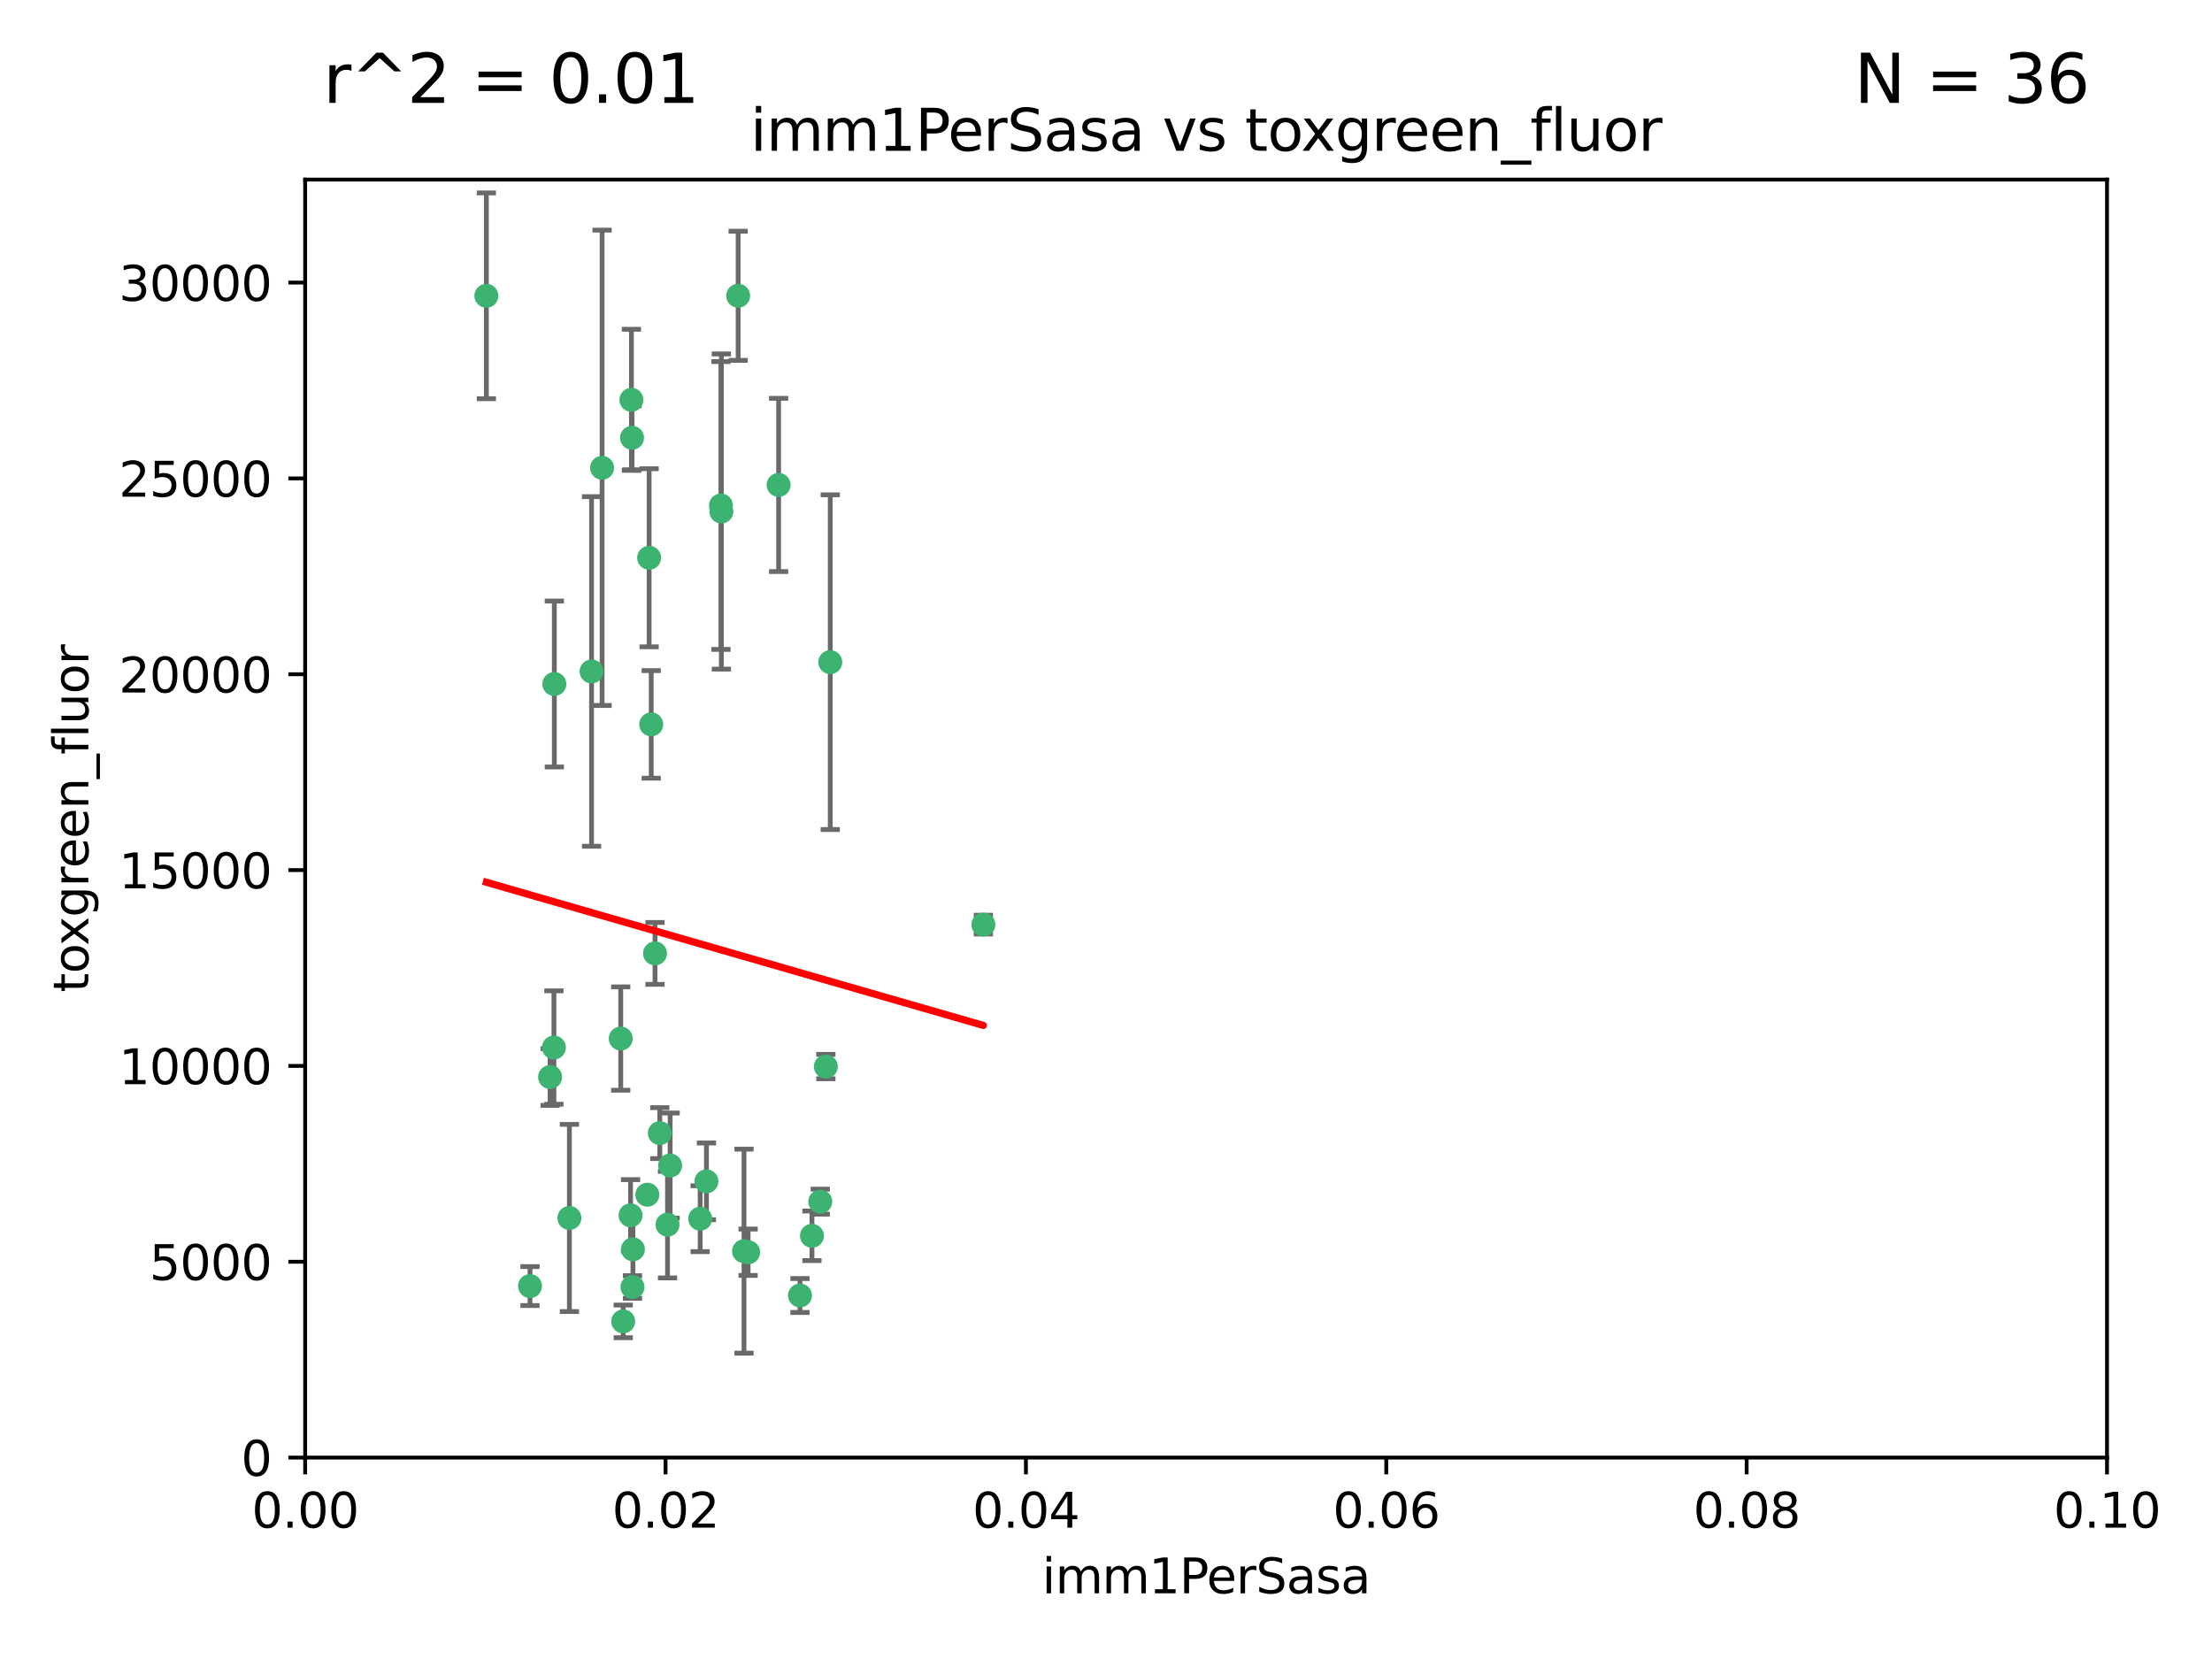 <?xml version="1.0" encoding="utf-8" standalone="no"?>
<!DOCTYPE svg PUBLIC "-//W3C//DTD SVG 1.1//EN"
  "http://www.w3.org/Graphics/SVG/1.1/DTD/svg11.dtd">
<svg xmlns:xlink="http://www.w3.org/1999/xlink" width="460.8pt" height="345.6pt" viewBox="0 0 460.8 345.6" xmlns="http://www.w3.org/2000/svg" version="1.1">
 <defs>
  <style type="text/css">*{stroke-linejoin: round; stroke-linecap: butt}</style>
 </defs>
 <g id="figure_1">
  <g id="patch_1">
   <path d="M 0 345.6 
L 460.8 345.6 
L 460.8 0 
L 0 0 
z
" style="fill: #ffffff"/>
  </g>
  <g id="axes_1">
   <g id="patch_2">
    <path d="M 63.571 303.64 
L 438.93 303.64 
L 438.93 37.411 
L 63.571 37.411 
z
" style="fill: #ffffff"/>
   </g>
   <g id="PathCollection_1">
    <defs>
     <path id="m7846818d6d" d="M 0 1.118 
C 0.297 1.118 0.581 1 0.791 0.791 
C 1 0.581 1.118 0.297 1.118 0 
C 1.118 -0.297 1 -0.581 0.791 -0.791 
C 0.581 -1 0.297 -1.118 0 -1.118 
C -0.297 -1.118 -0.581 -1 -0.791 -0.791 
C -1 -0.581 -1.118 -0.297 -1.118 0 
C -1.118 0.297 -1 0.581 -0.791 0.791 
C -0.581 1 -0.297 1.118 0 1.118 
z
" style="stroke: #3cb371"/>
    </defs>
    <g clip-path="url(#peca4fddb49)">
     <use xlink:href="#m7846818d6d" x="101.319" y="61.623" style="fill: #3cb371; stroke: #3cb371"/>
     <use xlink:href="#m7846818d6d" x="169.147" y="257.44" style="fill: #3cb371; stroke: #3cb371"/>
     <use xlink:href="#m7846818d6d" x="125.424" y="97.451" style="fill: #3cb371; stroke: #3cb371"/>
     <use xlink:href="#m7846818d6d" x="162.201" y="101.022" style="fill: #3cb371; stroke: #3cb371"/>
     <use xlink:href="#m7846818d6d" x="135.226" y="116.196" style="fill: #3cb371; stroke: #3cb371"/>
     <use xlink:href="#m7846818d6d" x="131.665" y="91.198" style="fill: #3cb371; stroke: #3cb371"/>
     <use xlink:href="#m7846818d6d" x="131.536" y="83.293" style="fill: #3cb371; stroke: #3cb371"/>
     <use xlink:href="#m7846818d6d" x="153.769" y="61.614" style="fill: #3cb371; stroke: #3cb371"/>
     <use xlink:href="#m7846818d6d" x="136.451" y="198.611" style="fill: #3cb371; stroke: #3cb371"/>
     <use xlink:href="#m7846818d6d" x="150.191" y="105.307" style="fill: #3cb371; stroke: #3cb371"/>
     <use xlink:href="#m7846818d6d" x="150.274" y="106.557" style="fill: #3cb371; stroke: #3cb371"/>
     <use xlink:href="#m7846818d6d" x="134.851" y="248.881" style="fill: #3cb371; stroke: #3cb371"/>
     <use xlink:href="#m7846818d6d" x="137.448" y="236.048" style="fill: #3cb371; stroke: #3cb371"/>
     <use xlink:href="#m7846818d6d" x="155.845" y="260.866" style="fill: #3cb371; stroke: #3cb371"/>
     <use xlink:href="#m7846818d6d" x="114.597" y="224.369" style="fill: #3cb371; stroke: #3cb371"/>
     <use xlink:href="#m7846818d6d" x="110.41" y="267.914" style="fill: #3cb371; stroke: #3cb371"/>
     <use xlink:href="#m7846818d6d" x="131.847" y="260.26" style="fill: #3cb371; stroke: #3cb371"/>
     <use xlink:href="#m7846818d6d" x="129.825" y="275.268" style="fill: #3cb371; stroke: #3cb371"/>
     <use xlink:href="#m7846818d6d" x="131.762" y="268.108" style="fill: #3cb371; stroke: #3cb371"/>
     <use xlink:href="#m7846818d6d" x="166.652" y="269.875" style="fill: #3cb371; stroke: #3cb371"/>
     <use xlink:href="#m7846818d6d" x="129.308" y="216.348" style="fill: #3cb371; stroke: #3cb371"/>
     <use xlink:href="#m7846818d6d" x="154.991" y="260.64" style="fill: #3cb371; stroke: #3cb371"/>
     <use xlink:href="#m7846818d6d" x="147.163" y="246.096" style="fill: #3cb371; stroke: #3cb371"/>
     <use xlink:href="#m7846818d6d" x="172.958" y="137.942" style="fill: #3cb371; stroke: #3cb371"/>
     <use xlink:href="#m7846818d6d" x="204.855" y="192.617" style="fill: #3cb371; stroke: #3cb371"/>
     <use xlink:href="#m7846818d6d" x="123.231" y="139.875" style="fill: #3cb371; stroke: #3cb371"/>
     <use xlink:href="#m7846818d6d" x="145.859" y="253.881" style="fill: #3cb371; stroke: #3cb371"/>
     <use xlink:href="#m7846818d6d" x="131.356" y="253.182" style="fill: #3cb371; stroke: #3cb371"/>
     <use xlink:href="#m7846818d6d" x="115.394" y="218.219" style="fill: #3cb371; stroke: #3cb371"/>
     <use xlink:href="#m7846818d6d" x="170.874" y="250.326" style="fill: #3cb371; stroke: #3cb371"/>
     <use xlink:href="#m7846818d6d" x="118.616" y="253.723" style="fill: #3cb371; stroke: #3cb371"/>
     <use xlink:href="#m7846818d6d" x="115.48" y="142.491" style="fill: #3cb371; stroke: #3cb371"/>
     <use xlink:href="#m7846818d6d" x="139.056" y="255.117" style="fill: #3cb371; stroke: #3cb371"/>
     <use xlink:href="#m7846818d6d" x="139.605" y="242.802" style="fill: #3cb371; stroke: #3cb371"/>
     <use xlink:href="#m7846818d6d" x="172.037" y="222.186" style="fill: #3cb371; stroke: #3cb371"/>
     <use xlink:href="#m7846818d6d" x="135.66" y="150.901" style="fill: #3cb371; stroke: #3cb371"/>
    </g>
   </g>
   <g id="matplotlib.axis_1">
    <g id="xtick_1">
     <g id="line2d_1">
      <defs>
       <path id="m483615c933" d="M 0 0 
L 0 3.5 
" style="stroke: #000000; stroke-width: 0.8"/>
      </defs>
      <g>
       <use xlink:href="#m483615c933" x="63.571" y="303.64" style="stroke: #000000; stroke-width: 0.8"/>
      </g>
     </g>
     <g id="text_1">
      <!-- 0.00 -->
      <g transform="translate(52.438 318.238)scale(0.1 -0.1)">
       <defs>
        <path id="DejaVuSans-30" d="M 2034 4250 
Q 1547 4250 1301 3770 
Q 1056 3291 1056 2328 
Q 1056 1369 1301 889 
Q 1547 409 2034 409 
Q 2525 409 2770 889 
Q 3016 1369 3016 2328 
Q 3016 3291 2770 3770 
Q 2525 4250 2034 4250 
z
M 2034 4750 
Q 2819 4750 3233 4129 
Q 3647 3509 3647 2328 
Q 3647 1150 3233 529 
Q 2819 -91 2034 -91 
Q 1250 -91 836 529 
Q 422 1150 422 2328 
Q 422 3509 836 4129 
Q 1250 4750 2034 4750 
z
" transform="scale(0.016)"/>
        <path id="DejaVuSans-2e" d="M 684 794 
L 1344 794 
L 1344 0 
L 684 0 
L 684 794 
z
" transform="scale(0.016)"/>
       </defs>
       <use xlink:href="#DejaVuSans-30"/>
       <use xlink:href="#DejaVuSans-2e" x="63.623"/>
       <use xlink:href="#DejaVuSans-30" x="95.41"/>
       <use xlink:href="#DejaVuSans-30" x="159.033"/>
      </g>
     </g>
    </g>
    <g id="xtick_2">
     <g id="line2d_2">
      <g>
       <use xlink:href="#m483615c933" x="138.643" y="303.64" style="stroke: #000000; stroke-width: 0.8"/>
      </g>
     </g>
     <g id="text_2">
      <!-- 0.02 -->
      <g transform="translate(127.51 318.238)scale(0.1 -0.1)">
       <defs>
        <path id="DejaVuSans-32" d="M 1228 531 
L 3431 531 
L 3431 0 
L 469 0 
L 469 531 
Q 828 903 1448 1529 
Q 2069 2156 2228 2338 
Q 2531 2678 2651 2914 
Q 2772 3150 2772 3378 
Q 2772 3750 2511 3984 
Q 2250 4219 1831 4219 
Q 1534 4219 1204 4116 
Q 875 4013 500 3803 
L 500 4441 
Q 881 4594 1212 4672 
Q 1544 4750 1819 4750 
Q 2544 4750 2975 4387 
Q 3406 4025 3406 3419 
Q 3406 3131 3298 2873 
Q 3191 2616 2906 2266 
Q 2828 2175 2409 1742 
Q 1991 1309 1228 531 
z
" transform="scale(0.016)"/>
       </defs>
       <use xlink:href="#DejaVuSans-30"/>
       <use xlink:href="#DejaVuSans-2e" x="63.623"/>
       <use xlink:href="#DejaVuSans-30" x="95.41"/>
       <use xlink:href="#DejaVuSans-32" x="159.033"/>
      </g>
     </g>
    </g>
    <g id="xtick_3">
     <g id="line2d_3">
      <g>
       <use xlink:href="#m483615c933" x="213.715" y="303.64" style="stroke: #000000; stroke-width: 0.8"/>
      </g>
     </g>
     <g id="text_3">
      <!-- 0.04 -->
      <g transform="translate(202.582 318.238)scale(0.1 -0.1)">
       <defs>
        <path id="DejaVuSans-34" d="M 2419 4116 
L 825 1625 
L 2419 1625 
L 2419 4116 
z
M 2253 4666 
L 3047 4666 
L 3047 1625 
L 3713 1625 
L 3713 1100 
L 3047 1100 
L 3047 0 
L 2419 0 
L 2419 1100 
L 313 1100 
L 313 1709 
L 2253 4666 
z
" transform="scale(0.016)"/>
       </defs>
       <use xlink:href="#DejaVuSans-30"/>
       <use xlink:href="#DejaVuSans-2e" x="63.623"/>
       <use xlink:href="#DejaVuSans-30" x="95.41"/>
       <use xlink:href="#DejaVuSans-34" x="159.033"/>
      </g>
     </g>
    </g>
    <g id="xtick_4">
     <g id="line2d_4">
      <g>
       <use xlink:href="#m483615c933" x="288.786" y="303.64" style="stroke: #000000; stroke-width: 0.8"/>
      </g>
     </g>
     <g id="text_4">
      <!-- 0.06 -->
      <g transform="translate(277.654 318.238)scale(0.1 -0.1)">
       <defs>
        <path id="DejaVuSans-36" d="M 2113 2584 
Q 1688 2584 1439 2293 
Q 1191 2003 1191 1497 
Q 1191 994 1439 701 
Q 1688 409 2113 409 
Q 2538 409 2786 701 
Q 3034 994 3034 1497 
Q 3034 2003 2786 2293 
Q 2538 2584 2113 2584 
z
M 3366 4563 
L 3366 3988 
Q 3128 4100 2886 4159 
Q 2644 4219 2406 4219 
Q 1781 4219 1451 3797 
Q 1122 3375 1075 2522 
Q 1259 2794 1537 2939 
Q 1816 3084 2150 3084 
Q 2853 3084 3261 2657 
Q 3669 2231 3669 1497 
Q 3669 778 3244 343 
Q 2819 -91 2113 -91 
Q 1303 -91 875 529 
Q 447 1150 447 2328 
Q 447 3434 972 4092 
Q 1497 4750 2381 4750 
Q 2619 4750 2861 4703 
Q 3103 4656 3366 4563 
z
" transform="scale(0.016)"/>
       </defs>
       <use xlink:href="#DejaVuSans-30"/>
       <use xlink:href="#DejaVuSans-2e" x="63.623"/>
       <use xlink:href="#DejaVuSans-30" x="95.41"/>
       <use xlink:href="#DejaVuSans-36" x="159.033"/>
      </g>
     </g>
    </g>
    <g id="xtick_5">
     <g id="line2d_5">
      <g>
       <use xlink:href="#m483615c933" x="363.858" y="303.64" style="stroke: #000000; stroke-width: 0.8"/>
      </g>
     </g>
     <g id="text_5">
      <!-- 0.08 -->
      <g transform="translate(352.725 318.238)scale(0.1 -0.1)">
       <defs>
        <path id="DejaVuSans-38" d="M 2034 2216 
Q 1584 2216 1326 1975 
Q 1069 1734 1069 1313 
Q 1069 891 1326 650 
Q 1584 409 2034 409 
Q 2484 409 2743 651 
Q 3003 894 3003 1313 
Q 3003 1734 2745 1975 
Q 2488 2216 2034 2216 
z
M 1403 2484 
Q 997 2584 770 2862 
Q 544 3141 544 3541 
Q 544 4100 942 4425 
Q 1341 4750 2034 4750 
Q 2731 4750 3128 4425 
Q 3525 4100 3525 3541 
Q 3525 3141 3298 2862 
Q 3072 2584 2669 2484 
Q 3125 2378 3379 2068 
Q 3634 1759 3634 1313 
Q 3634 634 3220 271 
Q 2806 -91 2034 -91 
Q 1263 -91 848 271 
Q 434 634 434 1313 
Q 434 1759 690 2068 
Q 947 2378 1403 2484 
z
M 1172 3481 
Q 1172 3119 1398 2916 
Q 1625 2713 2034 2713 
Q 2441 2713 2670 2916 
Q 2900 3119 2900 3481 
Q 2900 3844 2670 4047 
Q 2441 4250 2034 4250 
Q 1625 4250 1398 4047 
Q 1172 3844 1172 3481 
z
" transform="scale(0.016)"/>
       </defs>
       <use xlink:href="#DejaVuSans-30"/>
       <use xlink:href="#DejaVuSans-2e" x="63.623"/>
       <use xlink:href="#DejaVuSans-30" x="95.41"/>
       <use xlink:href="#DejaVuSans-38" x="159.033"/>
      </g>
     </g>
    </g>
    <g id="xtick_6">
     <g id="line2d_6">
      <g>
       <use xlink:href="#m483615c933" x="438.93" y="303.64" style="stroke: #000000; stroke-width: 0.8"/>
      </g>
     </g>
     <g id="text_6">
      <!-- 0.10 -->
      <g transform="translate(427.797 318.238)scale(0.1 -0.1)">
       <defs>
        <path id="DejaVuSans-31" d="M 794 531 
L 1825 531 
L 1825 4091 
L 703 3866 
L 703 4441 
L 1819 4666 
L 2450 4666 
L 2450 531 
L 3481 531 
L 3481 0 
L 794 0 
L 794 531 
z
" transform="scale(0.016)"/>
       </defs>
       <use xlink:href="#DejaVuSans-30"/>
       <use xlink:href="#DejaVuSans-2e" x="63.623"/>
       <use xlink:href="#DejaVuSans-31" x="95.41"/>
       <use xlink:href="#DejaVuSans-30" x="159.033"/>
      </g>
     </g>
    </g>
    <g id="text_7">
     <!-- imm1PerSasa -->
     <g transform="translate(217.067 331.917)scale(0.1 -0.1)">
      <defs>
       <path id="DejaVuSans-69" d="M 603 3500 
L 1178 3500 
L 1178 0 
L 603 0 
L 603 3500 
z
M 603 4863 
L 1178 4863 
L 1178 4134 
L 603 4134 
L 603 4863 
z
" transform="scale(0.016)"/>
       <path id="DejaVuSans-6d" d="M 3328 2828 
Q 3544 3216 3844 3400 
Q 4144 3584 4550 3584 
Q 5097 3584 5394 3201 
Q 5691 2819 5691 2113 
L 5691 0 
L 5113 0 
L 5113 2094 
Q 5113 2597 4934 2840 
Q 4756 3084 4391 3084 
Q 3944 3084 3684 2787 
Q 3425 2491 3425 1978 
L 3425 0 
L 2847 0 
L 2847 2094 
Q 2847 2600 2669 2842 
Q 2491 3084 2119 3084 
Q 1678 3084 1418 2786 
Q 1159 2488 1159 1978 
L 1159 0 
L 581 0 
L 581 3500 
L 1159 3500 
L 1159 2956 
Q 1356 3278 1631 3431 
Q 1906 3584 2284 3584 
Q 2666 3584 2933 3390 
Q 3200 3197 3328 2828 
z
" transform="scale(0.016)"/>
       <path id="DejaVuSans-50" d="M 1259 4147 
L 1259 2394 
L 2053 2394 
Q 2494 2394 2734 2622 
Q 2975 2850 2975 3272 
Q 2975 3691 2734 3919 
Q 2494 4147 2053 4147 
L 1259 4147 
z
M 628 4666 
L 2053 4666 
Q 2838 4666 3239 4311 
Q 3641 3956 3641 3272 
Q 3641 2581 3239 2228 
Q 2838 1875 2053 1875 
L 1259 1875 
L 1259 0 
L 628 0 
L 628 4666 
z
" transform="scale(0.016)"/>
       <path id="DejaVuSans-65" d="M 3597 1894 
L 3597 1613 
L 953 1613 
Q 991 1019 1311 708 
Q 1631 397 2203 397 
Q 2534 397 2845 478 
Q 3156 559 3463 722 
L 3463 178 
Q 3153 47 2828 -22 
Q 2503 -91 2169 -91 
Q 1331 -91 842 396 
Q 353 884 353 1716 
Q 353 2575 817 3079 
Q 1281 3584 2069 3584 
Q 2775 3584 3186 3129 
Q 3597 2675 3597 1894 
z
M 3022 2063 
Q 3016 2534 2758 2815 
Q 2500 3097 2075 3097 
Q 1594 3097 1305 2825 
Q 1016 2553 972 2059 
L 3022 2063 
z
" transform="scale(0.016)"/>
       <path id="DejaVuSans-72" d="M 2631 2963 
Q 2534 3019 2420 3045 
Q 2306 3072 2169 3072 
Q 1681 3072 1420 2755 
Q 1159 2438 1159 1844 
L 1159 0 
L 581 0 
L 581 3500 
L 1159 3500 
L 1159 2956 
Q 1341 3275 1631 3429 
Q 1922 3584 2338 3584 
Q 2397 3584 2469 3576 
Q 2541 3569 2628 3553 
L 2631 2963 
z
" transform="scale(0.016)"/>
       <path id="DejaVuSans-53" d="M 3425 4513 
L 3425 3897 
Q 3066 4069 2747 4153 
Q 2428 4238 2131 4238 
Q 1616 4238 1336 4038 
Q 1056 3838 1056 3469 
Q 1056 3159 1242 3001 
Q 1428 2844 1947 2747 
L 2328 2669 
Q 3034 2534 3370 2195 
Q 3706 1856 3706 1288 
Q 3706 609 3251 259 
Q 2797 -91 1919 -91 
Q 1588 -91 1214 -16 
Q 841 59 441 206 
L 441 856 
Q 825 641 1194 531 
Q 1563 422 1919 422 
Q 2459 422 2753 634 
Q 3047 847 3047 1241 
Q 3047 1584 2836 1778 
Q 2625 1972 2144 2069 
L 1759 2144 
Q 1053 2284 737 2584 
Q 422 2884 422 3419 
Q 422 4038 858 4394 
Q 1294 4750 2059 4750 
Q 2388 4750 2728 4690 
Q 3069 4631 3425 4513 
z
" transform="scale(0.016)"/>
       <path id="DejaVuSans-61" d="M 2194 1759 
Q 1497 1759 1228 1600 
Q 959 1441 959 1056 
Q 959 750 1161 570 
Q 1363 391 1709 391 
Q 2188 391 2477 730 
Q 2766 1069 2766 1631 
L 2766 1759 
L 2194 1759 
z
M 3341 1997 
L 3341 0 
L 2766 0 
L 2766 531 
Q 2569 213 2275 61 
Q 1981 -91 1556 -91 
Q 1019 -91 701 211 
Q 384 513 384 1019 
Q 384 1609 779 1909 
Q 1175 2209 1959 2209 
L 2766 2209 
L 2766 2266 
Q 2766 2663 2505 2880 
Q 2244 3097 1772 3097 
Q 1472 3097 1187 3025 
Q 903 2953 641 2809 
L 641 3341 
Q 956 3463 1253 3523 
Q 1550 3584 1831 3584 
Q 2591 3584 2966 3190 
Q 3341 2797 3341 1997 
z
" transform="scale(0.016)"/>
       <path id="DejaVuSans-73" d="M 2834 3397 
L 2834 2853 
Q 2591 2978 2328 3040 
Q 2066 3103 1784 3103 
Q 1356 3103 1142 2972 
Q 928 2841 928 2578 
Q 928 2378 1081 2264 
Q 1234 2150 1697 2047 
L 1894 2003 
Q 2506 1872 2764 1633 
Q 3022 1394 3022 966 
Q 3022 478 2636 193 
Q 2250 -91 1575 -91 
Q 1294 -91 989 -36 
Q 684 19 347 128 
L 347 722 
Q 666 556 975 473 
Q 1284 391 1588 391 
Q 1994 391 2212 530 
Q 2431 669 2431 922 
Q 2431 1156 2273 1281 
Q 2116 1406 1581 1522 
L 1381 1569 
Q 847 1681 609 1914 
Q 372 2147 372 2553 
Q 372 3047 722 3315 
Q 1072 3584 1716 3584 
Q 2034 3584 2315 3537 
Q 2597 3491 2834 3397 
z
" transform="scale(0.016)"/>
      </defs>
      <use xlink:href="#DejaVuSans-69"/>
      <use xlink:href="#DejaVuSans-6d" x="27.783"/>
      <use xlink:href="#DejaVuSans-6d" x="125.195"/>
      <use xlink:href="#DejaVuSans-31" x="222.607"/>
      <use xlink:href="#DejaVuSans-50" x="286.23"/>
      <use xlink:href="#DejaVuSans-65" x="342.908"/>
      <use xlink:href="#DejaVuSans-72" x="404.432"/>
      <use xlink:href="#DejaVuSans-53" x="445.545"/>
      <use xlink:href="#DejaVuSans-61" x="509.021"/>
      <use xlink:href="#DejaVuSans-73" x="570.301"/>
      <use xlink:href="#DejaVuSans-61" x="622.4"/>
     </g>
    </g>
   </g>
   <g id="matplotlib.axis_2">
    <g id="ytick_1">
     <g id="line2d_7">
      <defs>
       <path id="m06ada44d38" d="M 0 0 
L -3.5 0 
" style="stroke: #000000; stroke-width: 0.8"/>
      </defs>
      <g>
       <use xlink:href="#m06ada44d38" x="63.571" y="303.64" style="stroke: #000000; stroke-width: 0.8"/>
      </g>
     </g>
     <g id="text_8">
      <!-- 0 -->
      <g transform="translate(50.209 307.439)scale(0.1 -0.1)">
       <use xlink:href="#DejaVuSans-30"/>
      </g>
     </g>
    </g>
    <g id="ytick_2">
     <g id="line2d_8">
      <g>
       <use xlink:href="#m06ada44d38" x="63.571" y="262.845" style="stroke: #000000; stroke-width: 0.8"/>
      </g>
     </g>
     <g id="text_9">
      <!-- 5000 -->
      <g transform="translate(31.121 266.644)scale(0.1 -0.1)">
       <defs>
        <path id="DejaVuSans-35" d="M 691 4666 
L 3169 4666 
L 3169 4134 
L 1269 4134 
L 1269 2991 
Q 1406 3038 1543 3061 
Q 1681 3084 1819 3084 
Q 2600 3084 3056 2656 
Q 3513 2228 3513 1497 
Q 3513 744 3044 326 
Q 2575 -91 1722 -91 
Q 1428 -91 1123 -41 
Q 819 9 494 109 
L 494 744 
Q 775 591 1075 516 
Q 1375 441 1709 441 
Q 2250 441 2565 725 
Q 2881 1009 2881 1497 
Q 2881 1984 2565 2268 
Q 2250 2553 1709 2553 
Q 1456 2553 1204 2497 
Q 953 2441 691 2322 
L 691 4666 
z
" transform="scale(0.016)"/>
       </defs>
       <use xlink:href="#DejaVuSans-35"/>
       <use xlink:href="#DejaVuSans-30" x="63.623"/>
       <use xlink:href="#DejaVuSans-30" x="127.246"/>
       <use xlink:href="#DejaVuSans-30" x="190.869"/>
      </g>
     </g>
    </g>
    <g id="ytick_3">
     <g id="line2d_9">
      <g>
       <use xlink:href="#m06ada44d38" x="63.571" y="222.05" style="stroke: #000000; stroke-width: 0.8"/>
      </g>
     </g>
     <g id="text_10">
      <!-- 10000 -->
      <g transform="translate(24.759 225.849)scale(0.1 -0.1)">
       <use xlink:href="#DejaVuSans-31"/>
       <use xlink:href="#DejaVuSans-30" x="63.623"/>
       <use xlink:href="#DejaVuSans-30" x="127.246"/>
       <use xlink:href="#DejaVuSans-30" x="190.869"/>
       <use xlink:href="#DejaVuSans-30" x="254.492"/>
      </g>
     </g>
    </g>
    <g id="ytick_4">
     <g id="line2d_10">
      <g>
       <use xlink:href="#m06ada44d38" x="63.571" y="181.255" style="stroke: #000000; stroke-width: 0.8"/>
      </g>
     </g>
     <g id="text_11">
      <!-- 15000 -->
      <g transform="translate(24.759 185.054)scale(0.1 -0.1)">
       <use xlink:href="#DejaVuSans-31"/>
       <use xlink:href="#DejaVuSans-35" x="63.623"/>
       <use xlink:href="#DejaVuSans-30" x="127.246"/>
       <use xlink:href="#DejaVuSans-30" x="190.869"/>
       <use xlink:href="#DejaVuSans-30" x="254.492"/>
      </g>
     </g>
    </g>
    <g id="ytick_5">
     <g id="line2d_11">
      <g>
       <use xlink:href="#m06ada44d38" x="63.571" y="140.459" style="stroke: #000000; stroke-width: 0.8"/>
      </g>
     </g>
     <g id="text_12">
      <!-- 20000 -->
      <g transform="translate(24.759 144.259)scale(0.1 -0.1)">
       <use xlink:href="#DejaVuSans-32"/>
       <use xlink:href="#DejaVuSans-30" x="63.623"/>
       <use xlink:href="#DejaVuSans-30" x="127.246"/>
       <use xlink:href="#DejaVuSans-30" x="190.869"/>
       <use xlink:href="#DejaVuSans-30" x="254.492"/>
      </g>
     </g>
    </g>
    <g id="ytick_6">
     <g id="line2d_12">
      <g>
       <use xlink:href="#m06ada44d38" x="63.571" y="99.664" style="stroke: #000000; stroke-width: 0.8"/>
      </g>
     </g>
     <g id="text_13">
      <!-- 25000 -->
      <g transform="translate(24.759 103.464)scale(0.1 -0.1)">
       <use xlink:href="#DejaVuSans-32"/>
       <use xlink:href="#DejaVuSans-35" x="63.623"/>
       <use xlink:href="#DejaVuSans-30" x="127.246"/>
       <use xlink:href="#DejaVuSans-30" x="190.869"/>
       <use xlink:href="#DejaVuSans-30" x="254.492"/>
      </g>
     </g>
    </g>
    <g id="ytick_7">
     <g id="line2d_13">
      <g>
       <use xlink:href="#m06ada44d38" x="63.571" y="58.869" style="stroke: #000000; stroke-width: 0.8"/>
      </g>
     </g>
     <g id="text_14">
      <!-- 30000 -->
      <g transform="translate(24.759 62.668)scale(0.1 -0.1)">
       <defs>
        <path id="DejaVuSans-33" d="M 2597 2516 
Q 3050 2419 3304 2112 
Q 3559 1806 3559 1356 
Q 3559 666 3084 287 
Q 2609 -91 1734 -91 
Q 1441 -91 1130 -33 
Q 819 25 488 141 
L 488 750 
Q 750 597 1062 519 
Q 1375 441 1716 441 
Q 2309 441 2620 675 
Q 2931 909 2931 1356 
Q 2931 1769 2642 2001 
Q 2353 2234 1838 2234 
L 1294 2234 
L 1294 2753 
L 1863 2753 
Q 2328 2753 2575 2939 
Q 2822 3125 2822 3475 
Q 2822 3834 2567 4026 
Q 2313 4219 1838 4219 
Q 1578 4219 1281 4162 
Q 984 4106 628 3988 
L 628 4550 
Q 988 4650 1302 4700 
Q 1616 4750 1894 4750 
Q 2613 4750 3031 4423 
Q 3450 4097 3450 3541 
Q 3450 3153 3228 2886 
Q 3006 2619 2597 2516 
z
" transform="scale(0.016)"/>
       </defs>
       <use xlink:href="#DejaVuSans-33"/>
       <use xlink:href="#DejaVuSans-30" x="63.623"/>
       <use xlink:href="#DejaVuSans-30" x="127.246"/>
       <use xlink:href="#DejaVuSans-30" x="190.869"/>
       <use xlink:href="#DejaVuSans-30" x="254.492"/>
      </g>
     </g>
    </g>
    <g id="text_15">
     <!-- toxgreen_fluor -->
     <g transform="translate(18.401 206.72)rotate(-90)scale(0.1 -0.1)">
      <defs>
       <path id="DejaVuSans-74" d="M 1172 4494 
L 1172 3500 
L 2356 3500 
L 2356 3053 
L 1172 3053 
L 1172 1153 
Q 1172 725 1289 603 
Q 1406 481 1766 481 
L 2356 481 
L 2356 0 
L 1766 0 
Q 1100 0 847 248 
Q 594 497 594 1153 
L 594 3053 
L 172 3053 
L 172 3500 
L 594 3500 
L 594 4494 
L 1172 4494 
z
" transform="scale(0.016)"/>
       <path id="DejaVuSans-6f" d="M 1959 3097 
Q 1497 3097 1228 2736 
Q 959 2375 959 1747 
Q 959 1119 1226 758 
Q 1494 397 1959 397 
Q 2419 397 2687 759 
Q 2956 1122 2956 1747 
Q 2956 2369 2687 2733 
Q 2419 3097 1959 3097 
z
M 1959 3584 
Q 2709 3584 3137 3096 
Q 3566 2609 3566 1747 
Q 3566 888 3137 398 
Q 2709 -91 1959 -91 
Q 1206 -91 779 398 
Q 353 888 353 1747 
Q 353 2609 779 3096 
Q 1206 3584 1959 3584 
z
" transform="scale(0.016)"/>
       <path id="DejaVuSans-78" d="M 3513 3500 
L 2247 1797 
L 3578 0 
L 2900 0 
L 1881 1375 
L 863 0 
L 184 0 
L 1544 1831 
L 300 3500 
L 978 3500 
L 1906 2253 
L 2834 3500 
L 3513 3500 
z
" transform="scale(0.016)"/>
       <path id="DejaVuSans-67" d="M 2906 1791 
Q 2906 2416 2648 2759 
Q 2391 3103 1925 3103 
Q 1463 3103 1205 2759 
Q 947 2416 947 1791 
Q 947 1169 1205 825 
Q 1463 481 1925 481 
Q 2391 481 2648 825 
Q 2906 1169 2906 1791 
z
M 3481 434 
Q 3481 -459 3084 -895 
Q 2688 -1331 1869 -1331 
Q 1566 -1331 1297 -1286 
Q 1028 -1241 775 -1147 
L 775 -588 
Q 1028 -725 1275 -790 
Q 1522 -856 1778 -856 
Q 2344 -856 2625 -561 
Q 2906 -266 2906 331 
L 2906 616 
Q 2728 306 2450 153 
Q 2172 0 1784 0 
Q 1141 0 747 490 
Q 353 981 353 1791 
Q 353 2603 747 3093 
Q 1141 3584 1784 3584 
Q 2172 3584 2450 3431 
Q 2728 3278 2906 2969 
L 2906 3500 
L 3481 3500 
L 3481 434 
z
" transform="scale(0.016)"/>
       <path id="DejaVuSans-6e" d="M 3513 2113 
L 3513 0 
L 2938 0 
L 2938 2094 
Q 2938 2591 2744 2837 
Q 2550 3084 2163 3084 
Q 1697 3084 1428 2787 
Q 1159 2491 1159 1978 
L 1159 0 
L 581 0 
L 581 3500 
L 1159 3500 
L 1159 2956 
Q 1366 3272 1645 3428 
Q 1925 3584 2291 3584 
Q 2894 3584 3203 3211 
Q 3513 2838 3513 2113 
z
" transform="scale(0.016)"/>
       <path id="DejaVuSans-5f" d="M 3263 -1063 
L 3263 -1509 
L -63 -1509 
L -63 -1063 
L 3263 -1063 
z
" transform="scale(0.016)"/>
       <path id="DejaVuSans-66" d="M 2375 4863 
L 2375 4384 
L 1825 4384 
Q 1516 4384 1395 4259 
Q 1275 4134 1275 3809 
L 1275 3500 
L 2222 3500 
L 2222 3053 
L 1275 3053 
L 1275 0 
L 697 0 
L 697 3053 
L 147 3053 
L 147 3500 
L 697 3500 
L 697 3744 
Q 697 4328 969 4595 
Q 1241 4863 1831 4863 
L 2375 4863 
z
" transform="scale(0.016)"/>
       <path id="DejaVuSans-6c" d="M 603 4863 
L 1178 4863 
L 1178 0 
L 603 0 
L 603 4863 
z
" transform="scale(0.016)"/>
       <path id="DejaVuSans-75" d="M 544 1381 
L 544 3500 
L 1119 3500 
L 1119 1403 
Q 1119 906 1312 657 
Q 1506 409 1894 409 
Q 2359 409 2629 706 
Q 2900 1003 2900 1516 
L 2900 3500 
L 3475 3500 
L 3475 0 
L 2900 0 
L 2900 538 
Q 2691 219 2414 64 
Q 2138 -91 1772 -91 
Q 1169 -91 856 284 
Q 544 659 544 1381 
z
M 1991 3584 
L 1991 3584 
z
" transform="scale(0.016)"/>
      </defs>
      <use xlink:href="#DejaVuSans-74"/>
      <use xlink:href="#DejaVuSans-6f" x="39.209"/>
      <use xlink:href="#DejaVuSans-78" x="97.266"/>
      <use xlink:href="#DejaVuSans-67" x="156.445"/>
      <use xlink:href="#DejaVuSans-72" x="219.922"/>
      <use xlink:href="#DejaVuSans-65" x="258.785"/>
      <use xlink:href="#DejaVuSans-65" x="320.309"/>
      <use xlink:href="#DejaVuSans-6e" x="381.832"/>
      <use xlink:href="#DejaVuSans-5f" x="445.211"/>
      <use xlink:href="#DejaVuSans-66" x="495.211"/>
      <use xlink:href="#DejaVuSans-6c" x="530.416"/>
      <use xlink:href="#DejaVuSans-75" x="558.199"/>
      <use xlink:href="#DejaVuSans-6f" x="621.578"/>
      <use xlink:href="#DejaVuSans-72" x="682.76"/>
     </g>
    </g>
   </g>
   <g id="LineCollection_1">
    <path d="M 101.319 83.058 
L 101.319 40.187 
" clip-path="url(#peca4fddb49)" style="fill: none; stroke: #696969"/>
    <path d="M 169.147 262.6 
L 169.147 252.279 
" clip-path="url(#peca4fddb49)" style="fill: none; stroke: #696969"/>
    <path d="M 125.424 146.963 
L 125.424 47.939 
" clip-path="url(#peca4fddb49)" style="fill: none; stroke: #696969"/>
    <path d="M 162.201 119.066 
L 162.201 82.979 
" clip-path="url(#peca4fddb49)" style="fill: none; stroke: #696969"/>
    <path d="M 135.226 134.745 
L 135.226 97.647 
" clip-path="url(#peca4fddb49)" style="fill: none; stroke: #696969"/>
    <path d="M 131.665 97.868 
L 131.665 84.528 
" clip-path="url(#peca4fddb49)" style="fill: none; stroke: #696969"/>
    <path d="M 131.536 97.986 
L 131.536 68.599 
" clip-path="url(#peca4fddb49)" style="fill: none; stroke: #696969"/>
    <path d="M 153.769 75.067 
L 153.769 48.16 
" clip-path="url(#peca4fddb49)" style="fill: none; stroke: #696969"/>
    <path d="M 136.451 205.055 
L 136.451 192.168 
" clip-path="url(#peca4fddb49)" style="fill: none; stroke: #696969"/>
    <path d="M 150.191 135.28 
L 150.191 75.334 
" clip-path="url(#peca4fddb49)" style="fill: none; stroke: #696969"/>
    <path d="M 150.274 139.387 
L 150.274 73.727 
" clip-path="url(#peca4fddb49)" style="fill: none; stroke: #696969"/>
    <path d="M 134.851 249.896 
L 134.851 247.866 
" clip-path="url(#peca4fddb49)" style="fill: none; stroke: #696969"/>
    <path d="M 137.448 241.356 
L 137.448 230.74 
" clip-path="url(#peca4fddb49)" style="fill: none; stroke: #696969"/>
    <path d="M 155.845 265.698 
L 155.845 256.034 
" clip-path="url(#peca4fddb49)" style="fill: none; stroke: #696969"/>
    <path d="M 114.597 230.273 
L 114.597 218.464 
" clip-path="url(#peca4fddb49)" style="fill: none; stroke: #696969"/>
    <path d="M 110.41 271.971 
L 110.41 263.857 
" clip-path="url(#peca4fddb49)" style="fill: none; stroke: #696969"/>
    <path d="M 131.847 267.474 
L 131.847 253.045 
" clip-path="url(#peca4fddb49)" style="fill: none; stroke: #696969"/>
    <path d="M 129.825 278.667 
L 129.825 271.868 
" clip-path="url(#peca4fddb49)" style="fill: none; stroke: #696969"/>
    <path d="M 131.762 270.462 
L 131.762 265.753 
" clip-path="url(#peca4fddb49)" style="fill: none; stroke: #696969"/>
    <path d="M 166.652 273.409 
L 166.652 266.341 
" clip-path="url(#peca4fddb49)" style="fill: none; stroke: #696969"/>
    <path d="M 129.308 227.113 
L 129.308 205.583 
" clip-path="url(#peca4fddb49)" style="fill: none; stroke: #696969"/>
    <path d="M 154.991 281.889 
L 154.991 239.39 
" clip-path="url(#peca4fddb49)" style="fill: none; stroke: #696969"/>
    <path d="M 147.163 254.089 
L 147.163 238.103 
" clip-path="url(#peca4fddb49)" style="fill: none; stroke: #696969"/>
    <path d="M 172.958 172.804 
L 172.958 103.08 
" clip-path="url(#peca4fddb49)" style="fill: none; stroke: #696969"/>
    <path d="M 204.855 194.574 
L 204.855 190.659 
" clip-path="url(#peca4fddb49)" style="fill: none; stroke: #696969"/>
    <path d="M 123.231 176.287 
L 123.231 103.464 
" clip-path="url(#peca4fddb49)" style="fill: none; stroke: #696969"/>
    <path d="M 145.859 260.74 
L 145.859 247.023 
" clip-path="url(#peca4fddb49)" style="fill: none; stroke: #696969"/>
    <path d="M 131.356 260.631 
L 131.356 245.734 
" clip-path="url(#peca4fddb49)" style="fill: none; stroke: #696969"/>
    <path d="M 115.394 230.03 
L 115.394 206.407 
" clip-path="url(#peca4fddb49)" style="fill: none; stroke: #696969"/>
    <path d="M 170.874 252.928 
L 170.874 247.723 
" clip-path="url(#peca4fddb49)" style="fill: none; stroke: #696969"/>
    <path d="M 118.616 273.219 
L 118.616 234.226 
" clip-path="url(#peca4fddb49)" style="fill: none; stroke: #696969"/>
    <path d="M 115.48 159.773 
L 115.48 125.209 
" clip-path="url(#peca4fddb49)" style="fill: none; stroke: #696969"/>
    <path d="M 139.056 266.211 
L 139.056 244.023 
" clip-path="url(#peca4fddb49)" style="fill: none; stroke: #696969"/>
    <path d="M 139.605 253.739 
L 139.605 231.864 
" clip-path="url(#peca4fddb49)" style="fill: none; stroke: #696969"/>
    <path d="M 172.037 224.733 
L 172.037 219.639 
" clip-path="url(#peca4fddb49)" style="fill: none; stroke: #696969"/>
    <path d="M 135.66 162.109 
L 135.66 139.694 
" clip-path="url(#peca4fddb49)" style="fill: none; stroke: #696969"/>
   </g>
   <g id="line2d_14">
    <defs>
     <path id="m9d9fc7e403" d="M 2 0 
L -2 -0 
" style="stroke: #696969"/>
    </defs>
    <g clip-path="url(#peca4fddb49)">
     <use xlink:href="#m9d9fc7e403" x="101.319" y="83.058" style="fill: #696969; stroke: #696969"/>
     <use xlink:href="#m9d9fc7e403" x="169.147" y="262.6" style="fill: #696969; stroke: #696969"/>
     <use xlink:href="#m9d9fc7e403" x="125.424" y="146.963" style="fill: #696969; stroke: #696969"/>
     <use xlink:href="#m9d9fc7e403" x="162.201" y="119.066" style="fill: #696969; stroke: #696969"/>
     <use xlink:href="#m9d9fc7e403" x="135.226" y="134.745" style="fill: #696969; stroke: #696969"/>
     <use xlink:href="#m9d9fc7e403" x="131.665" y="97.868" style="fill: #696969; stroke: #696969"/>
     <use xlink:href="#m9d9fc7e403" x="131.536" y="97.986" style="fill: #696969; stroke: #696969"/>
     <use xlink:href="#m9d9fc7e403" x="153.769" y="75.067" style="fill: #696969; stroke: #696969"/>
     <use xlink:href="#m9d9fc7e403" x="136.451" y="205.055" style="fill: #696969; stroke: #696969"/>
     <use xlink:href="#m9d9fc7e403" x="150.191" y="135.28" style="fill: #696969; stroke: #696969"/>
     <use xlink:href="#m9d9fc7e403" x="150.274" y="139.387" style="fill: #696969; stroke: #696969"/>
     <use xlink:href="#m9d9fc7e403" x="134.851" y="249.896" style="fill: #696969; stroke: #696969"/>
     <use xlink:href="#m9d9fc7e403" x="137.448" y="241.356" style="fill: #696969; stroke: #696969"/>
     <use xlink:href="#m9d9fc7e403" x="155.845" y="265.698" style="fill: #696969; stroke: #696969"/>
     <use xlink:href="#m9d9fc7e403" x="114.597" y="230.273" style="fill: #696969; stroke: #696969"/>
     <use xlink:href="#m9d9fc7e403" x="110.41" y="271.971" style="fill: #696969; stroke: #696969"/>
     <use xlink:href="#m9d9fc7e403" x="131.847" y="267.474" style="fill: #696969; stroke: #696969"/>
     <use xlink:href="#m9d9fc7e403" x="129.825" y="278.667" style="fill: #696969; stroke: #696969"/>
     <use xlink:href="#m9d9fc7e403" x="131.762" y="270.462" style="fill: #696969; stroke: #696969"/>
     <use xlink:href="#m9d9fc7e403" x="166.652" y="273.409" style="fill: #696969; stroke: #696969"/>
     <use xlink:href="#m9d9fc7e403" x="129.308" y="227.113" style="fill: #696969; stroke: #696969"/>
     <use xlink:href="#m9d9fc7e403" x="154.991" y="281.889" style="fill: #696969; stroke: #696969"/>
     <use xlink:href="#m9d9fc7e403" x="147.163" y="254.089" style="fill: #696969; stroke: #696969"/>
     <use xlink:href="#m9d9fc7e403" x="172.958" y="172.804" style="fill: #696969; stroke: #696969"/>
     <use xlink:href="#m9d9fc7e403" x="204.855" y="194.574" style="fill: #696969; stroke: #696969"/>
     <use xlink:href="#m9d9fc7e403" x="123.231" y="176.287" style="fill: #696969; stroke: #696969"/>
     <use xlink:href="#m9d9fc7e403" x="145.859" y="260.74" style="fill: #696969; stroke: #696969"/>
     <use xlink:href="#m9d9fc7e403" x="131.356" y="260.631" style="fill: #696969; stroke: #696969"/>
     <use xlink:href="#m9d9fc7e403" x="115.394" y="230.03" style="fill: #696969; stroke: #696969"/>
     <use xlink:href="#m9d9fc7e403" x="170.874" y="252.928" style="fill: #696969; stroke: #696969"/>
     <use xlink:href="#m9d9fc7e403" x="118.616" y="273.219" style="fill: #696969; stroke: #696969"/>
     <use xlink:href="#m9d9fc7e403" x="115.48" y="159.773" style="fill: #696969; stroke: #696969"/>
     <use xlink:href="#m9d9fc7e403" x="139.056" y="266.211" style="fill: #696969; stroke: #696969"/>
     <use xlink:href="#m9d9fc7e403" x="139.605" y="253.739" style="fill: #696969; stroke: #696969"/>
     <use xlink:href="#m9d9fc7e403" x="172.037" y="224.733" style="fill: #696969; stroke: #696969"/>
     <use xlink:href="#m9d9fc7e403" x="135.66" y="162.109" style="fill: #696969; stroke: #696969"/>
    </g>
   </g>
   <g id="line2d_15">
    <g clip-path="url(#peca4fddb49)">
     <use xlink:href="#m9d9fc7e403" x="101.319" y="40.187" style="fill: #696969; stroke: #696969"/>
     <use xlink:href="#m9d9fc7e403" x="169.147" y="252.279" style="fill: #696969; stroke: #696969"/>
     <use xlink:href="#m9d9fc7e403" x="125.424" y="47.939" style="fill: #696969; stroke: #696969"/>
     <use xlink:href="#m9d9fc7e403" x="162.201" y="82.979" style="fill: #696969; stroke: #696969"/>
     <use xlink:href="#m9d9fc7e403" x="135.226" y="97.647" style="fill: #696969; stroke: #696969"/>
     <use xlink:href="#m9d9fc7e403" x="131.665" y="84.528" style="fill: #696969; stroke: #696969"/>
     <use xlink:href="#m9d9fc7e403" x="131.536" y="68.599" style="fill: #696969; stroke: #696969"/>
     <use xlink:href="#m9d9fc7e403" x="153.769" y="48.16" style="fill: #696969; stroke: #696969"/>
     <use xlink:href="#m9d9fc7e403" x="136.451" y="192.168" style="fill: #696969; stroke: #696969"/>
     <use xlink:href="#m9d9fc7e403" x="150.191" y="75.334" style="fill: #696969; stroke: #696969"/>
     <use xlink:href="#m9d9fc7e403" x="150.274" y="73.727" style="fill: #696969; stroke: #696969"/>
     <use xlink:href="#m9d9fc7e403" x="134.851" y="247.866" style="fill: #696969; stroke: #696969"/>
     <use xlink:href="#m9d9fc7e403" x="137.448" y="230.74" style="fill: #696969; stroke: #696969"/>
     <use xlink:href="#m9d9fc7e403" x="155.845" y="256.034" style="fill: #696969; stroke: #696969"/>
     <use xlink:href="#m9d9fc7e403" x="114.597" y="218.464" style="fill: #696969; stroke: #696969"/>
     <use xlink:href="#m9d9fc7e403" x="110.41" y="263.857" style="fill: #696969; stroke: #696969"/>
     <use xlink:href="#m9d9fc7e403" x="131.847" y="253.045" style="fill: #696969; stroke: #696969"/>
     <use xlink:href="#m9d9fc7e403" x="129.825" y="271.868" style="fill: #696969; stroke: #696969"/>
     <use xlink:href="#m9d9fc7e403" x="131.762" y="265.753" style="fill: #696969; stroke: #696969"/>
     <use xlink:href="#m9d9fc7e403" x="166.652" y="266.341" style="fill: #696969; stroke: #696969"/>
     <use xlink:href="#m9d9fc7e403" x="129.308" y="205.583" style="fill: #696969; stroke: #696969"/>
     <use xlink:href="#m9d9fc7e403" x="154.991" y="239.39" style="fill: #696969; stroke: #696969"/>
     <use xlink:href="#m9d9fc7e403" x="147.163" y="238.103" style="fill: #696969; stroke: #696969"/>
     <use xlink:href="#m9d9fc7e403" x="172.958" y="103.08" style="fill: #696969; stroke: #696969"/>
     <use xlink:href="#m9d9fc7e403" x="204.855" y="190.659" style="fill: #696969; stroke: #696969"/>
     <use xlink:href="#m9d9fc7e403" x="123.231" y="103.464" style="fill: #696969; stroke: #696969"/>
     <use xlink:href="#m9d9fc7e403" x="145.859" y="247.023" style="fill: #696969; stroke: #696969"/>
     <use xlink:href="#m9d9fc7e403" x="131.356" y="245.734" style="fill: #696969; stroke: #696969"/>
     <use xlink:href="#m9d9fc7e403" x="115.394" y="206.407" style="fill: #696969; stroke: #696969"/>
     <use xlink:href="#m9d9fc7e403" x="170.874" y="247.723" style="fill: #696969; stroke: #696969"/>
     <use xlink:href="#m9d9fc7e403" x="118.616" y="234.226" style="fill: #696969; stroke: #696969"/>
     <use xlink:href="#m9d9fc7e403" x="115.48" y="125.209" style="fill: #696969; stroke: #696969"/>
     <use xlink:href="#m9d9fc7e403" x="139.056" y="244.023" style="fill: #696969; stroke: #696969"/>
     <use xlink:href="#m9d9fc7e403" x="139.605" y="231.864" style="fill: #696969; stroke: #696969"/>
     <use xlink:href="#m9d9fc7e403" x="172.037" y="219.639" style="fill: #696969; stroke: #696969"/>
     <use xlink:href="#m9d9fc7e403" x="135.66" y="139.694" style="fill: #696969; stroke: #696969"/>
    </g>
   </g>
   <g id="line2d_16">
    <path d="M 101.319 183.791 
L 169.147 203.331 
L 125.424 190.735 
L 162.201 201.329 
L 135.226 193.558 
L 131.665 192.533 
L 131.536 192.496 
L 153.769 198.9 
L 136.451 193.911 
L 150.191 197.87 
L 150.274 197.894 
L 134.851 193.45 
L 137.448 194.199 
L 155.845 199.499 
L 114.597 187.616 
L 110.41 186.41 
L 131.847 192.585 
L 129.825 192.003 
L 131.762 192.561 
L 166.652 202.612 
L 129.308 191.854 
L 154.991 199.253 
L 147.163 196.998 
L 172.958 204.428 
L 204.855 213.617 
L 123.231 190.103 
L 145.859 196.622 
L 131.356 192.444 
L 115.394 187.845 
L 170.874 203.828 
L 118.616 188.773 
L 115.48 187.87 
L 139.056 194.662 
L 139.605 194.82 
L 172.037 204.163 
L 135.66 193.684 
" clip-path="url(#peca4fddb49)" style="fill: none; stroke: #ff0000; stroke-width: 1.5; stroke-linecap: square"/>
   </g>
   <g id="line2d_17">
    <defs>
     <path id="m162800f91d" d="M 0 2 
C 0.53 2 1.039 1.789 1.414 1.414 
C 1.789 1.039 2 0.53 2 0 
C 2 -0.53 1.789 -1.039 1.414 -1.414 
C 1.039 -1.789 0.53 -2 0 -2 
C -0.53 -2 -1.039 -1.789 -1.414 -1.414 
C -1.789 -1.039 -2 -0.53 -2 0 
C -2 0.53 -1.789 1.039 -1.414 1.414 
C -1.039 1.789 -0.53 2 0 2 
z
" style="stroke: #3cb371"/>
    </defs>
    <g clip-path="url(#peca4fddb49)">
     <use xlink:href="#m162800f91d" x="101.319" y="61.623" style="fill: #3cb371; stroke: #3cb371"/>
     <use xlink:href="#m162800f91d" x="169.147" y="257.44" style="fill: #3cb371; stroke: #3cb371"/>
     <use xlink:href="#m162800f91d" x="125.424" y="97.451" style="fill: #3cb371; stroke: #3cb371"/>
     <use xlink:href="#m162800f91d" x="162.201" y="101.022" style="fill: #3cb371; stroke: #3cb371"/>
     <use xlink:href="#m162800f91d" x="135.226" y="116.196" style="fill: #3cb371; stroke: #3cb371"/>
     <use xlink:href="#m162800f91d" x="131.665" y="91.198" style="fill: #3cb371; stroke: #3cb371"/>
     <use xlink:href="#m162800f91d" x="131.536" y="83.293" style="fill: #3cb371; stroke: #3cb371"/>
     <use xlink:href="#m162800f91d" x="153.769" y="61.614" style="fill: #3cb371; stroke: #3cb371"/>
     <use xlink:href="#m162800f91d" x="136.451" y="198.611" style="fill: #3cb371; stroke: #3cb371"/>
     <use xlink:href="#m162800f91d" x="150.191" y="105.307" style="fill: #3cb371; stroke: #3cb371"/>
     <use xlink:href="#m162800f91d" x="150.274" y="106.557" style="fill: #3cb371; stroke: #3cb371"/>
     <use xlink:href="#m162800f91d" x="134.851" y="248.881" style="fill: #3cb371; stroke: #3cb371"/>
     <use xlink:href="#m162800f91d" x="137.448" y="236.048" style="fill: #3cb371; stroke: #3cb371"/>
     <use xlink:href="#m162800f91d" x="155.845" y="260.866" style="fill: #3cb371; stroke: #3cb371"/>
     <use xlink:href="#m162800f91d" x="114.597" y="224.369" style="fill: #3cb371; stroke: #3cb371"/>
     <use xlink:href="#m162800f91d" x="110.41" y="267.914" style="fill: #3cb371; stroke: #3cb371"/>
     <use xlink:href="#m162800f91d" x="131.847" y="260.26" style="fill: #3cb371; stroke: #3cb371"/>
     <use xlink:href="#m162800f91d" x="129.825" y="275.268" style="fill: #3cb371; stroke: #3cb371"/>
     <use xlink:href="#m162800f91d" x="131.762" y="268.108" style="fill: #3cb371; stroke: #3cb371"/>
     <use xlink:href="#m162800f91d" x="166.652" y="269.875" style="fill: #3cb371; stroke: #3cb371"/>
     <use xlink:href="#m162800f91d" x="129.308" y="216.348" style="fill: #3cb371; stroke: #3cb371"/>
     <use xlink:href="#m162800f91d" x="154.991" y="260.64" style="fill: #3cb371; stroke: #3cb371"/>
     <use xlink:href="#m162800f91d" x="147.163" y="246.096" style="fill: #3cb371; stroke: #3cb371"/>
     <use xlink:href="#m162800f91d" x="172.958" y="137.942" style="fill: #3cb371; stroke: #3cb371"/>
     <use xlink:href="#m162800f91d" x="204.855" y="192.617" style="fill: #3cb371; stroke: #3cb371"/>
     <use xlink:href="#m162800f91d" x="123.231" y="139.875" style="fill: #3cb371; stroke: #3cb371"/>
     <use xlink:href="#m162800f91d" x="145.859" y="253.881" style="fill: #3cb371; stroke: #3cb371"/>
     <use xlink:href="#m162800f91d" x="131.356" y="253.182" style="fill: #3cb371; stroke: #3cb371"/>
     <use xlink:href="#m162800f91d" x="115.394" y="218.219" style="fill: #3cb371; stroke: #3cb371"/>
     <use xlink:href="#m162800f91d" x="170.874" y="250.326" style="fill: #3cb371; stroke: #3cb371"/>
     <use xlink:href="#m162800f91d" x="118.616" y="253.723" style="fill: #3cb371; stroke: #3cb371"/>
     <use xlink:href="#m162800f91d" x="115.48" y="142.491" style="fill: #3cb371; stroke: #3cb371"/>
     <use xlink:href="#m162800f91d" x="139.056" y="255.117" style="fill: #3cb371; stroke: #3cb371"/>
     <use xlink:href="#m162800f91d" x="139.605" y="242.802" style="fill: #3cb371; stroke: #3cb371"/>
     <use xlink:href="#m162800f91d" x="172.037" y="222.186" style="fill: #3cb371; stroke: #3cb371"/>
     <use xlink:href="#m162800f91d" x="135.66" y="150.901" style="fill: #3cb371; stroke: #3cb371"/>
    </g>
   </g>
   <g id="patch_3">
    <path d="M 63.571 303.64 
L 63.571 37.411 
" style="fill: none; stroke: #000000; stroke-width: 0.8; stroke-linejoin: miter; stroke-linecap: square"/>
   </g>
   <g id="patch_4">
    <path d="M 438.93 303.64 
L 438.93 37.411 
" style="fill: none; stroke: #000000; stroke-width: 0.8; stroke-linejoin: miter; stroke-linecap: square"/>
   </g>
   <g id="patch_5">
    <path d="M 63.571 303.64 
L 438.93 303.64 
" style="fill: none; stroke: #000000; stroke-width: 0.8; stroke-linejoin: miter; stroke-linecap: square"/>
   </g>
   <g id="patch_6">
    <path d="M 63.571 37.411 
L 438.93 37.411 
" style="fill: none; stroke: #000000; stroke-width: 0.8; stroke-linejoin: miter; stroke-linecap: square"/>
   </g>
   <g id="text_16">
    <!-- N = 36 -->
    <g transform="translate(386.257 21.426)scale(0.14 -0.14)">
     <defs>
      <path id="DejaVuSans-4e" d="M 628 4666 
L 1478 4666 
L 3547 763 
L 3547 4666 
L 4159 4666 
L 4159 0 
L 3309 0 
L 1241 3903 
L 1241 0 
L 628 0 
L 628 4666 
z
" transform="scale(0.016)"/>
      <path id="DejaVuSans-20" transform="scale(0.016)"/>
      <path id="DejaVuSans-3d" d="M 678 2906 
L 4684 2906 
L 4684 2381 
L 678 2381 
L 678 2906 
z
M 678 1631 
L 4684 1631 
L 4684 1100 
L 678 1100 
L 678 1631 
z
" transform="scale(0.016)"/>
     </defs>
     <use xlink:href="#DejaVuSans-4e"/>
     <use xlink:href="#DejaVuSans-20" x="74.805"/>
     <use xlink:href="#DejaVuSans-3d" x="106.592"/>
     <use xlink:href="#DejaVuSans-20" x="190.381"/>
     <use xlink:href="#DejaVuSans-33" x="222.168"/>
     <use xlink:href="#DejaVuSans-36" x="285.791"/>
    </g>
   </g>
   <g id="text_17">
    <!-- r^2 = 0.01 -->
    <g transform="translate(67.325 21.426)scale(0.14 -0.14)">
     <defs>
      <path id="DejaVuSans-5e" d="M 2988 4666 
L 4684 2925 
L 4056 2925 
L 2681 4159 
L 1306 2925 
L 678 2925 
L 2375 4666 
L 2988 4666 
z
" transform="scale(0.016)"/>
     </defs>
     <use xlink:href="#DejaVuSans-72"/>
     <use xlink:href="#DejaVuSans-5e" x="41.113"/>
     <use xlink:href="#DejaVuSans-32" x="124.902"/>
     <use xlink:href="#DejaVuSans-20" x="188.525"/>
     <use xlink:href="#DejaVuSans-3d" x="220.312"/>
     <use xlink:href="#DejaVuSans-20" x="304.102"/>
     <use xlink:href="#DejaVuSans-30" x="335.889"/>
     <use xlink:href="#DejaVuSans-2e" x="399.512"/>
     <use xlink:href="#DejaVuSans-30" x="431.299"/>
     <use xlink:href="#DejaVuSans-31" x="494.922"/>
    </g>
   </g>
   <g id="text_18">
    <!-- imm1PerSasa vs toxgreen_fluor -->
    <g transform="translate(156.306 31.411)scale(0.12 -0.12)">
     <defs>
      <path id="DejaVuSans-76" d="M 191 3500 
L 800 3500 
L 1894 563 
L 2988 3500 
L 3597 3500 
L 2284 0 
L 1503 0 
L 191 3500 
z
" transform="scale(0.016)"/>
     </defs>
     <use xlink:href="#DejaVuSans-69"/>
     <use xlink:href="#DejaVuSans-6d" x="27.783"/>
     <use xlink:href="#DejaVuSans-6d" x="125.195"/>
     <use xlink:href="#DejaVuSans-31" x="222.607"/>
     <use xlink:href="#DejaVuSans-50" x="286.23"/>
     <use xlink:href="#DejaVuSans-65" x="342.908"/>
     <use xlink:href="#DejaVuSans-72" x="404.432"/>
     <use xlink:href="#DejaVuSans-53" x="445.545"/>
     <use xlink:href="#DejaVuSans-61" x="509.021"/>
     <use xlink:href="#DejaVuSans-73" x="570.301"/>
     <use xlink:href="#DejaVuSans-61" x="622.4"/>
     <use xlink:href="#DejaVuSans-20" x="683.68"/>
     <use xlink:href="#DejaVuSans-76" x="715.467"/>
     <use xlink:href="#DejaVuSans-73" x="774.646"/>
     <use xlink:href="#DejaVuSans-20" x="826.746"/>
     <use xlink:href="#DejaVuSans-74" x="858.533"/>
     <use xlink:href="#DejaVuSans-6f" x="897.742"/>
     <use xlink:href="#DejaVuSans-78" x="955.799"/>
     <use xlink:href="#DejaVuSans-67" x="1014.979"/>
     <use xlink:href="#DejaVuSans-72" x="1078.455"/>
     <use xlink:href="#DejaVuSans-65" x="1117.318"/>
     <use xlink:href="#DejaVuSans-65" x="1178.842"/>
     <use xlink:href="#DejaVuSans-6e" x="1240.365"/>
     <use xlink:href="#DejaVuSans-5f" x="1303.744"/>
     <use xlink:href="#DejaVuSans-66" x="1353.744"/>
     <use xlink:href="#DejaVuSans-6c" x="1388.949"/>
     <use xlink:href="#DejaVuSans-75" x="1416.732"/>
     <use xlink:href="#DejaVuSans-6f" x="1480.111"/>
     <use xlink:href="#DejaVuSans-72" x="1541.293"/>
    </g>
   </g>
  </g>
 </g>
 <defs>
  <clipPath id="peca4fddb49">
   <rect x="63.571" y="37.411" width="375.359" height="266.229"/>
  </clipPath>
 </defs>
</svg>
